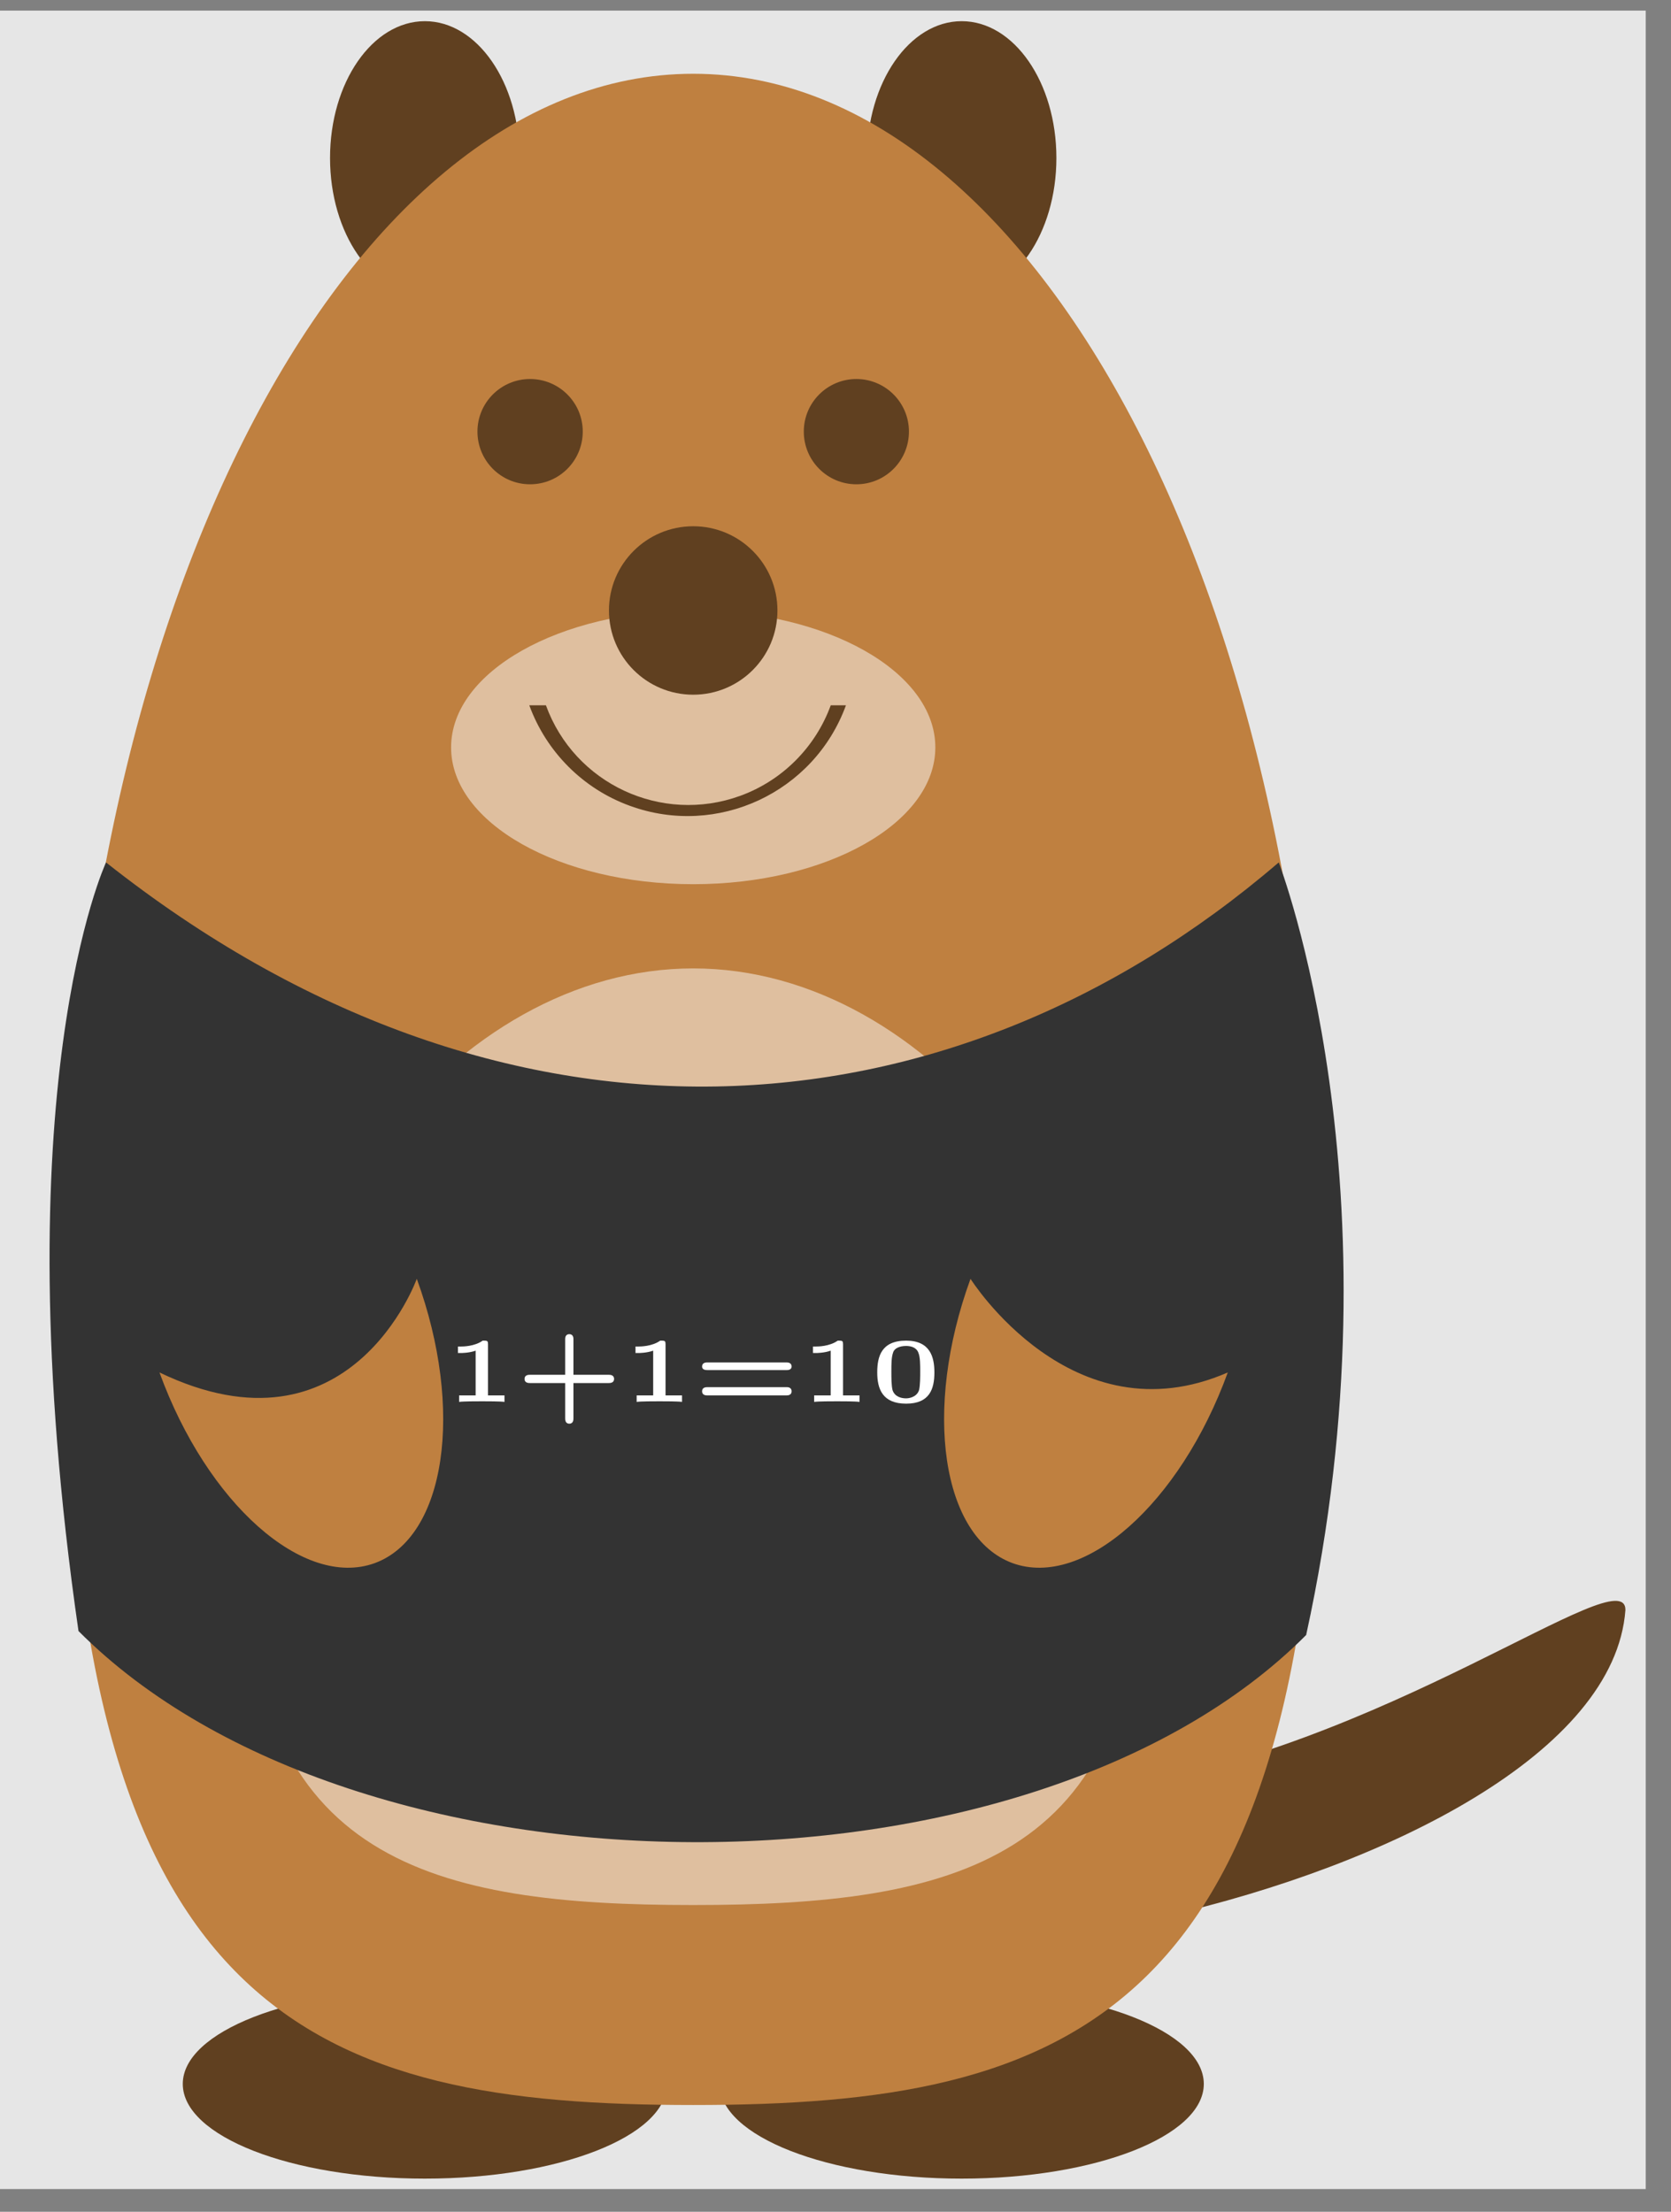 <?xml version="1.0" encoding="UTF-8"?>
<svg xmlns="http://www.w3.org/2000/svg" xmlns:xlink="http://www.w3.org/1999/xlink" width="44.322" height="58.677" viewBox="0 0 44.322 58.677">
<rect x="0" y="0" width="44.322" height="58.677" fill="#808080" stroke="none"/>
<defs>
<g>
<g id="glyph-0-0">
<path d="M 1.125 -1.531 C 1.125 -1.609 1.109 -1.625 1.031 -1.625 L 0.984 -1.625 C 0.766 -1.469 0.453 -1.469 0.406 -1.469 L 0.328 -1.469 L 0.328 -1.297 L 0.406 -1.297 C 0.422 -1.297 0.625 -1.297 0.797 -1.359 L 0.797 -0.172 L 0.359 -0.172 L 0.359 0 C 0.469 -0.016 0.828 -0.016 0.969 -0.016 C 1.094 -0.016 1.453 -0.016 1.562 0 L 1.562 -0.172 L 1.125 -0.172 Z M 1.125 -1.531 "/>
</g>
<g id="glyph-0-1">
<path d="M 1.531 -0.5 L 2.469 -0.5 C 2.5 -0.5 2.609 -0.5 2.609 -0.609 C 2.609 -0.719 2.5 -0.719 2.469 -0.719 L 1.531 -0.719 L 1.531 -1.672 C 1.531 -1.688 1.531 -1.797 1.422 -1.797 C 1.312 -1.797 1.312 -1.688 1.312 -1.672 L 1.312 -0.719 L 0.375 -0.719 C 0.344 -0.719 0.234 -0.719 0.234 -0.609 C 0.234 -0.5 0.344 -0.5 0.375 -0.5 L 1.312 -0.5 L 1.312 0.438 C 1.312 0.469 1.312 0.578 1.422 0.578 C 1.531 0.578 1.531 0.469 1.531 0.438 Z M 1.531 -0.5 "/>
</g>
<g id="glyph-0-2">
<path d="M 2.484 -0.844 C 2.5 -0.844 2.609 -0.844 2.609 -0.938 C 2.609 -1.047 2.5 -1.047 2.469 -1.047 L 0.375 -1.047 C 0.344 -1.047 0.234 -1.047 0.234 -0.938 C 0.234 -0.844 0.344 -0.844 0.375 -0.844 Z M 2.469 -0.172 C 2.5 -0.172 2.609 -0.172 2.609 -0.281 C 2.609 -0.391 2.5 -0.391 2.484 -0.391 L 0.375 -0.391 C 0.344 -0.391 0.234 -0.391 0.234 -0.281 C 0.234 -0.172 0.344 -0.172 0.375 -0.172 Z M 2.469 -0.172 "/>
</g>
<g id="glyph-0-3">
<path d="M 1.688 -0.781 C 1.688 -1.188 1.578 -1.625 0.938 -1.625 C 0.281 -1.625 0.172 -1.203 0.172 -0.781 C 0.172 -0.344 0.312 0.047 0.938 0.047 C 1.562 0.047 1.688 -0.344 1.688 -0.781 Z M 0.938 -0.094 C 0.828 -0.094 0.641 -0.125 0.578 -0.312 C 0.547 -0.438 0.547 -0.641 0.547 -0.812 C 0.547 -1 0.547 -1.188 0.594 -1.312 C 0.625 -1.422 0.766 -1.484 0.938 -1.484 C 1.078 -1.484 1.219 -1.438 1.266 -1.297 C 1.312 -1.188 1.312 -0.969 1.312 -0.812 C 1.312 -0.672 1.312 -0.438 1.281 -0.312 C 1.219 -0.125 1.016 -0.094 0.938 -0.094 Z M 0.938 -0.094 "/>
</g>
</g>
<clipPath id="clip-0">
<path clip-rule="nonzero" d="M 0 0.281 L 43.652 0.281 L 43.652 58.074 L 0 58.074 Z M 0 0.281 "/>
</clipPath>
<clipPath id="clip-1">
<path clip-rule="nonzero" d="M 22 0.281 L 29 0.281 L 29 8 L 22 8 Z M 22 0.281 "/>
</clipPath>
<clipPath id="clip-2">
<path clip-rule="nonzero" d="M 8 0.281 L 14 0.281 L 14 8 L 8 8 Z M 8 0.281 "/>
</clipPath>
<clipPath id="clip-3">
<path clip-rule="nonzero" d="M 18 42 L 43.652 42 L 43.652 52 L 18 52 Z M 18 42 "/>
</clipPath>
</defs>
<g clip-path="url(#clip-0)">
<path fill-rule="nonzero" fill="rgb(89.999%, 89.999%, 89.999%)" fill-opacity="1" d="M 0 58.074 L 43.652 58.074 L 43.652 0.281 L 0 0.281 Z M 0 58.074 "/>
</g>
<path fill-rule="nonzero" fill="rgb(37.5%, 25%, 12.5%)" fill-opacity="1" d="M 17.691 55.285 C 17.691 53.898 14.816 52.773 11.27 52.773 C 7.723 52.773 4.848 53.898 4.848 55.285 C 4.848 56.672 7.723 57.797 11.27 57.797 C 14.816 57.797 17.691 56.672 17.691 55.285 Z M 17.691 55.285 "/>
<path fill-rule="nonzero" fill="rgb(37.5%, 25%, 12.5%)" fill-opacity="1" d="M 31.93 55.285 C 31.93 53.898 29.055 52.773 25.508 52.773 C 21.961 52.773 19.086 53.898 19.086 55.285 C 19.086 56.672 21.961 57.797 25.508 57.797 C 29.055 57.797 31.93 56.672 31.93 55.285 Z M 31.93 55.285 "/>
<g clip-path="url(#clip-1)">
<path fill-rule="nonzero" fill="rgb(37.5%, 25%, 12.5%)" fill-opacity="1" d="M 28.02 4.191 C 28.02 2.188 26.895 0.562 25.508 0.562 C 24.121 0.562 22.996 2.188 22.996 4.191 C 22.996 6.195 24.121 7.82 25.508 7.82 C 26.895 7.82 28.02 6.195 28.02 4.191 Z M 28.02 4.191 "/>
</g>
<g clip-path="url(#clip-2)">
<path fill-rule="nonzero" fill="rgb(37.5%, 25%, 12.5%)" fill-opacity="1" d="M 13.781 4.191 C 13.781 2.188 12.656 0.562 11.27 0.562 C 9.879 0.562 8.754 2.188 8.754 4.191 C 8.754 6.195 9.879 7.82 11.27 7.82 C 12.656 7.82 13.781 6.195 13.781 4.191 Z M 13.781 4.191 "/>
</g>
<g clip-path="url(#clip-3)">
<path fill-rule="nonzero" fill="rgb(37.5%, 25%, 12.5%)" fill-opacity="1" d="M 43.113 42.711 C 42.555 50.25 19.133 54.719 18.855 49.133 C 18.297 45.781 21.469 48.594 29.418 47.457 C 36.695 46.418 43.113 41.309 43.113 42.711 "/>
</g>
<path fill-rule="nonzero" fill="rgb(75%, 50%, 25%)" fill-opacity="1" d="M 35 35.184 C 35 53.609 28.301 55.844 18.387 55.844 C 8.477 55.844 1.777 53.609 1.777 35.184 C 1.496 16.754 9.035 1.957 18.387 1.957 C 27.742 1.957 35.277 16.754 35 35.184 Z M 35 35.184 "/>
<path fill-rule="nonzero" fill="rgb(87.5%, 75%, 62.5%)" fill-opacity="1" d="M 30.254 41.047 C 30.254 49.422 25.227 50.539 18.387 50.539 C 11.547 50.539 6.523 49.422 6.523 41.047 C 6.523 32.668 12.105 25.691 18.387 25.691 C 24.668 25.691 30.254 32.668 30.254 41.047 Z M 30.254 41.047 "/>
<path fill-rule="nonzero" fill="rgb(37.5%, 25%, 12.5%)" fill-opacity="1" d="M 31.43 28.605 C 29.543 27.922 26.992 30.184 25.727 33.66 C 24.461 37.141 24.961 40.516 26.844 41.199 C 28.73 41.887 31.281 39.621 32.547 36.145 C 33.812 32.668 33.312 29.293 31.43 28.605 Z M 31.43 28.605 "/>
<path fill-rule="nonzero" fill="rgb(37.5%, 25%, 12.5%)" fill-opacity="1" d="M 9.93 41.199 C 11.812 40.516 12.316 37.141 11.051 33.66 C 9.785 30.184 7.23 27.922 5.348 28.605 C 3.465 29.293 2.961 32.668 4.227 36.145 C 5.492 39.621 8.047 41.887 9.93 41.199 Z M 9.93 41.199 "/>
<path fill-rule="nonzero" fill="rgb(87.5%, 75%, 62.5%)" fill-opacity="1" d="M 24.809 19.828 C 24.809 17.82 21.934 16.195 18.387 16.195 C 14.84 16.195 11.965 17.82 11.965 19.828 C 11.965 21.832 14.84 23.457 18.387 23.457 C 21.934 23.457 24.809 21.832 24.809 19.828 Z M 24.809 19.828 "/>
<path fill-rule="nonzero" fill="rgb(37.5%, 25%, 12.5%)" fill-opacity="1" d="M 20.621 16.195 C 20.621 14.961 19.621 13.961 18.387 13.961 C 17.152 13.961 16.152 14.961 16.152 16.195 C 16.152 17.43 17.152 18.43 18.387 18.43 C 19.621 18.43 20.621 17.43 20.621 16.195 Z M 20.621 16.195 "/>
<path fill-rule="nonzero" fill="rgb(37.5%, 25%, 12.5%)" fill-opacity="1" d="M 15.457 11.449 C 15.457 10.68 14.832 10.055 14.059 10.055 C 13.289 10.055 12.664 10.68 12.664 11.449 C 12.664 12.223 13.289 12.848 14.059 12.848 C 14.832 12.848 15.457 12.223 15.457 11.449 Z M 15.457 11.449 "/>
<path fill-rule="nonzero" fill="rgb(37.5%, 25%, 12.5%)" fill-opacity="1" d="M 24.109 11.449 C 24.109 10.68 23.484 10.055 22.715 10.055 C 21.945 10.055 21.32 10.68 21.32 11.449 C 21.32 12.223 21.945 12.848 22.715 12.848 C 23.484 12.848 24.109 12.223 24.109 11.449 Z M 24.109 11.449 "/>
<path fill-rule="nonzero" fill="rgb(37.5%, 25%, 12.5%)" fill-opacity="1" d="M 22.438 18.711 C 21.594 21.027 19.027 22.223 16.711 21.379 C 15.469 20.93 14.492 19.949 14.039 18.711 L 14.48 18.711 C 15.238 20.797 17.547 21.871 19.633 21.113 C 20.75 20.707 21.629 19.824 22.035 18.711 Z M 22.438 18.711 "/>
<path fill-rule="nonzero" fill="rgb(20%, 20%, 20%)" fill-opacity="1" d="M 2.812 22.879 C 13.281 31.168 25.109 30.441 33.918 22.879 C 33.918 22.879 37.246 31.488 34.645 43.375 C 27.281 50.773 9.445 50.668 2.082 43.27 C 0 28.887 2.812 22.879 2.812 22.879 Z M 2.812 22.879 "/>
<g fill="rgb(100%, 100%, 100%)" fill-opacity="1">
<use xlink:href="#glyph-0-0" x="11.819" y="37.191"/>
<use xlink:href="#glyph-0-1" x="13.679" y="37.191"/>
<use xlink:href="#glyph-0-0" x="16.528" y="37.191"/>
<use xlink:href="#glyph-0-2" x="18.388" y="37.191"/>
<use xlink:href="#glyph-0-0" x="21.236" y="37.191"/>
<use xlink:href="#glyph-0-3" x="23.096" y="37.191"/>
</g>
<path fill-rule="nonzero" fill="rgb(75%, 50%, 25%)" fill-opacity="1" d="M 25.742 33.926 C 24.473 37.406 24.977 40.781 26.859 41.469 C 28.746 42.152 31.301 39.891 32.566 36.41 C 28.434 38.211 25.742 33.926 25.742 33.926 Z M 9.938 41.469 C 11.82 40.781 12.324 37.406 11.055 33.926 C 11.055 33.926 9.293 38.844 4.23 36.41 C 5.496 39.891 8.051 42.152 9.938 41.469 Z M 9.938 41.469 "/>
</svg>
